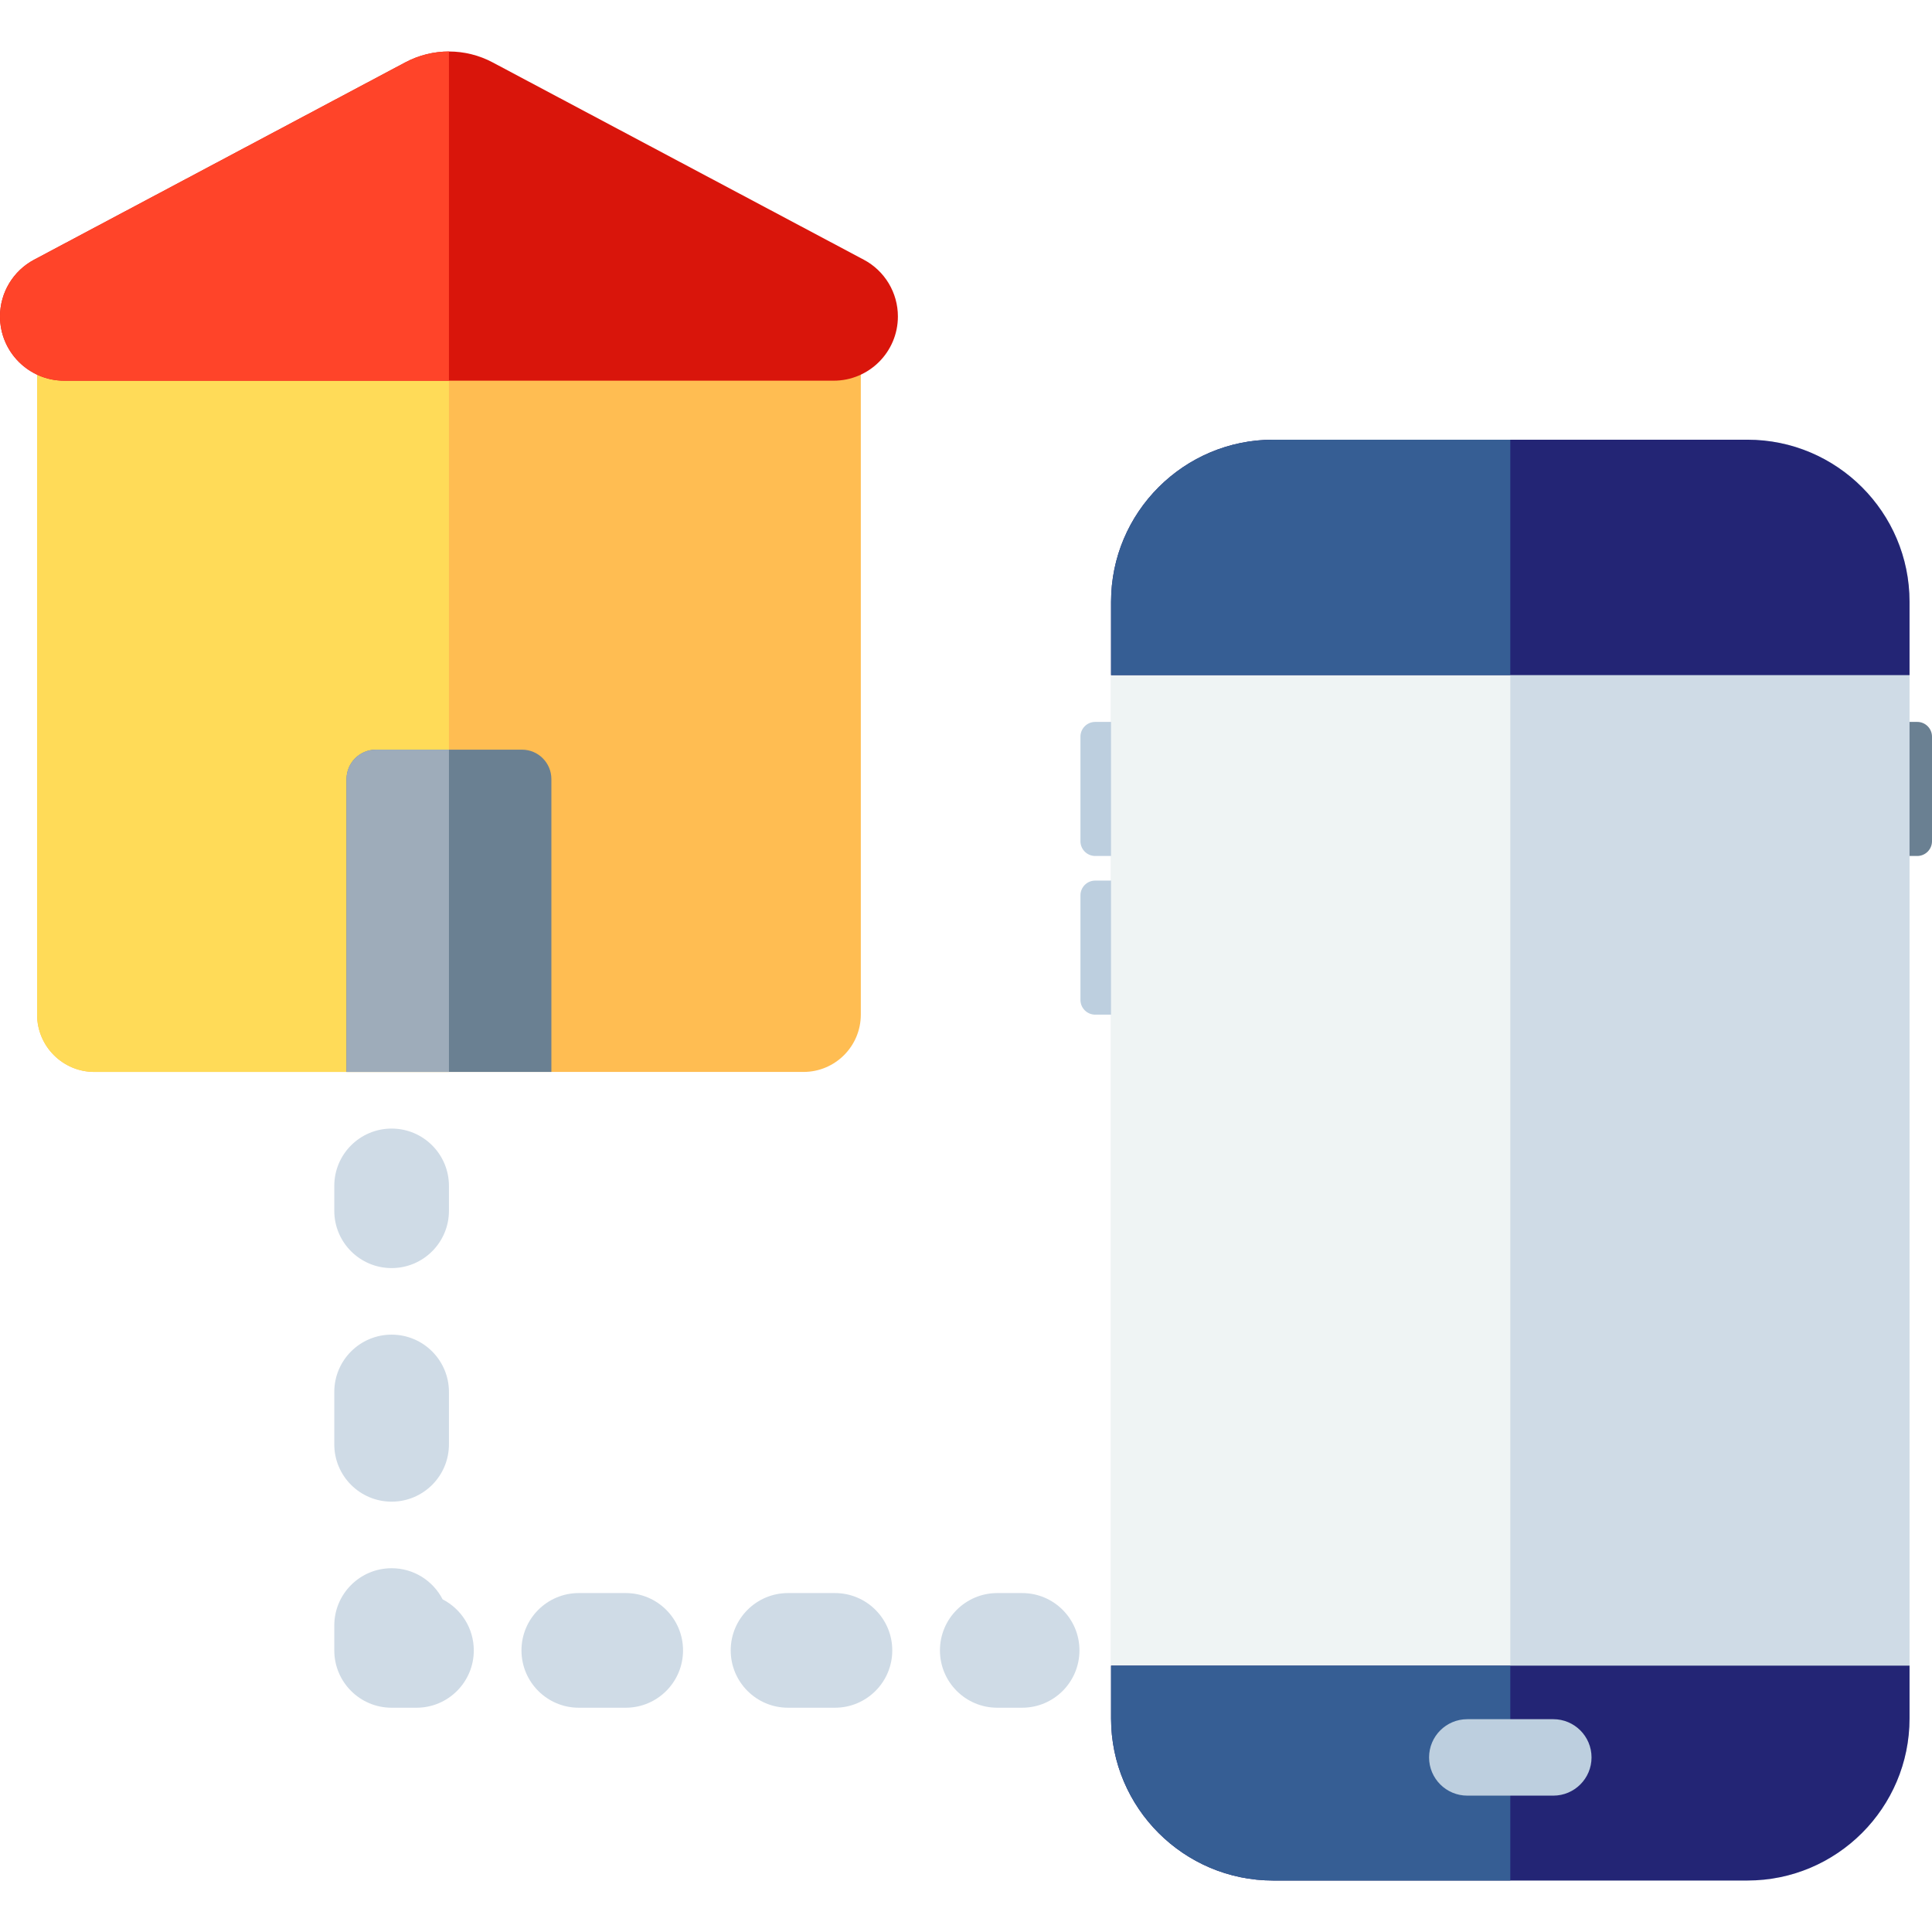 <?xml version="1.0" encoding="iso-8859-1"?>
<!-- Generator: Adobe Illustrator 19.0.0, SVG Export Plug-In . SVG Version: 6.00 Build 0)  -->
<svg version="1.1" id="Layer_1" xmlns="http://www.w3.org/2000/svg" xmlns:xlink="http://www.w3.org/1999/xlink" x="0px" y="0px"
	 viewBox="0 0 512.001 512.001" style="enable-background:new 0 0 512.001 512.001;" xml:space="preserve">
<path style="fill:#BDCFDF;" d="M309.14,226.844h-18.896c-2.162,0-3.914-1.752-3.914-3.914v-27.701c0-2.162,1.752-3.914,3.914-3.914
	h18.896V226.844z"/>
<path style="fill:#6A8092;" d="M508.087,226.844h-18.896v-35.529h18.896c2.162,0,3.914,1.752,3.914,3.914v27.701
	C512,225.092,510.249,226.844,508.087,226.844z"/>
<path style="fill:#BDCFDF;" d="M309.14,268.895h-18.896c-2.162,0-3.914-1.752-3.914-3.914V237.28c0-2.162,1.752-3.914,3.914-3.914
	h18.896V268.895z"/>
<path style="fill:#FFBD52;" d="M212.93,75.91H25.023c-8.391,0-15.194,6.803-15.194,15.194v177.779
	c0,8.391,6.803,15.194,15.194,15.194h187.908c8.391,0,15.194-6.803,15.194-15.194V91.103C228.124,82.712,221.322,75.91,212.93,75.91
	z"/>
<path style="fill:#FFDB58;" d="M118.976,75.91H25.023c-8.391,0-15.194,6.803-15.194,15.194v177.779
	c0,8.391,6.803,15.194,15.194,15.194h93.954V75.91H118.976z"/>
<path style="fill:#6A8092;" d="M138.328,198.666H99.625c-4.306,0-7.795,3.491-7.795,7.795v77.614h54.294v-77.614
	C146.123,202.156,142.633,198.666,138.328,198.666z"/>
<path style="fill:#9EACBA;" d="M118.976,198.666H99.625c-4.306,0-7.795,3.491-7.795,7.795v77.614h27.147v-85.409H118.976z"/>
<path style="fill:#D9150B;" d="M107.405,16.531L9.034,68.827C3.474,71.783,0,77.565,0,83.861l0,0
	c0,9.404,7.623,17.026,17.026,17.026h203.901c9.403,0,17.026-7.623,17.026-17.026l0,0c0-6.296-3.474-12.078-9.034-15.034
	l-98.37-52.296C123.313,12.685,114.64,12.685,107.405,16.531z"/>
<path style="fill:#FF4429;" d="M107.405,16.531L9.034,68.827C3.474,71.783,0,77.565,0,83.861l0,0
	c0,9.404,7.623,17.026,17.026,17.026h101.951l0.001-87.24C115,13.647,111.023,14.608,107.405,16.531z"/>
<g>
	<path style="fill:#CFDBE6;" d="M103.782,336.056c8.391,0,15.194-6.803,15.194-15.194v-6.584c0-8.391-6.803-15.194-15.194-15.194
		s-15.194,6.803-15.194,15.194v6.584C88.589,329.253,95.391,336.056,103.782,336.056z"/>
	<path style="fill:#CFDBE6;" d="M103.782,397.956c8.391,0,15.194-6.803,15.194-15.194v-13.874c0-8.391-6.803-15.194-15.194-15.194
		s-15.194,6.803-15.194,15.194v13.874C88.589,391.154,95.391,397.956,103.782,397.956z"/>
	<path style="fill:#CFDBE6;" d="M117.304,423.852c-2.52-4.902-7.629-8.256-13.521-8.256c-8.391,0-15.194,6.803-15.194,15.194v6.584
		c0,8.391,6.803,15.194,15.194,15.194h6.584c8.391,0,15.194-6.803,15.194-15.194C125.56,431.482,122.206,426.373,117.304,423.852z"
		/>
	<path style="fill:#CFDBE6;" d="M165.819,422.179h-12.43c-8.391,0-15.194,6.803-15.194,15.194s6.803,15.194,15.194,15.194h12.43
		c8.391,0,15.194-6.803,15.194-15.194S174.21,422.179,165.819,422.179z"/>
	<path style="fill:#CFDBE6;" d="M221.269,422.179H208.84c-8.391,0-15.194,6.803-15.194,15.194s6.803,15.194,15.194,15.194h12.428
		c8.391,0,15.194-6.803,15.194-15.194S229.66,422.179,221.269,422.179z"/>
	<path style="fill:#CFDBE6;" d="M270.874,422.179h-6.584c-8.391,0-15.194,6.803-15.194,15.194s6.803,15.194,15.194,15.194h6.584
		c8.391,0,15.194-6.803,15.194-15.194S279.266,422.179,270.874,422.179z"/>
	<path style="fill:#CFDBE6;" d="M463.1,116.527H337.396c-23.682,0-42.949,19.267-42.949,42.949v295.931
		c0,23.682,19.267,42.948,42.949,42.948H463.1c23.682,0,42.948-19.267,42.948-42.948V159.476
		C506.048,135.794,486.782,116.527,463.1,116.527z"/>
</g>
<path style="fill:#EFF4F4;" d="M400.248,116.527h-62.851c-23.682,0-42.949,19.267-42.949,42.949v295.931
	c0,23.682,19.267,42.948,42.949,42.948h62.851V116.527z"/>
<path style="fill:#232575;" d="M294.448,455.407c0,23.682,19.267,42.948,42.949,42.948H463.1c23.682,0,42.948-19.267,42.948-42.948
	v-14.001h-211.6V455.407z"/>
<path style="fill:#365E94;" d="M294.448,455.407c0,23.682,19.267,42.948,42.949,42.948h62.851v-56.948h-105.8V455.407z"/>
<path style="fill:#232575;" d="M506.048,159.476c0-23.682-19.267-42.949-42.948-42.949H337.396
	c-23.682,0-42.949,19.267-42.949,42.949v19.44h211.6L506.048,159.476L506.048,159.476z"/>
<path style="fill:#365E94;" d="M400.248,116.527h-62.851c-23.682,0-42.949,19.267-42.949,42.949v19.44h105.8V116.527z"/>
<path style="fill:#BDCFDF;" d="M411.645,455.605h-22.795c-5.593,0-10.129,4.536-10.129,10.129s4.536,10.129,10.129,10.129h22.795
	c5.593,0,10.129-4.536,10.129-10.129S417.239,455.605,411.645,455.605z"/>
<g>
</g>
<g>
</g>
<g>
</g>
<g>
</g>
<g>
</g>
<g>
</g>
<g>
</g>
<g>
</g>
<g>
</g>
<g>
</g>
<g>
</g>
<g>
</g>
<g>
</g>
<g>
</g>
<g>
</g>
</svg>
